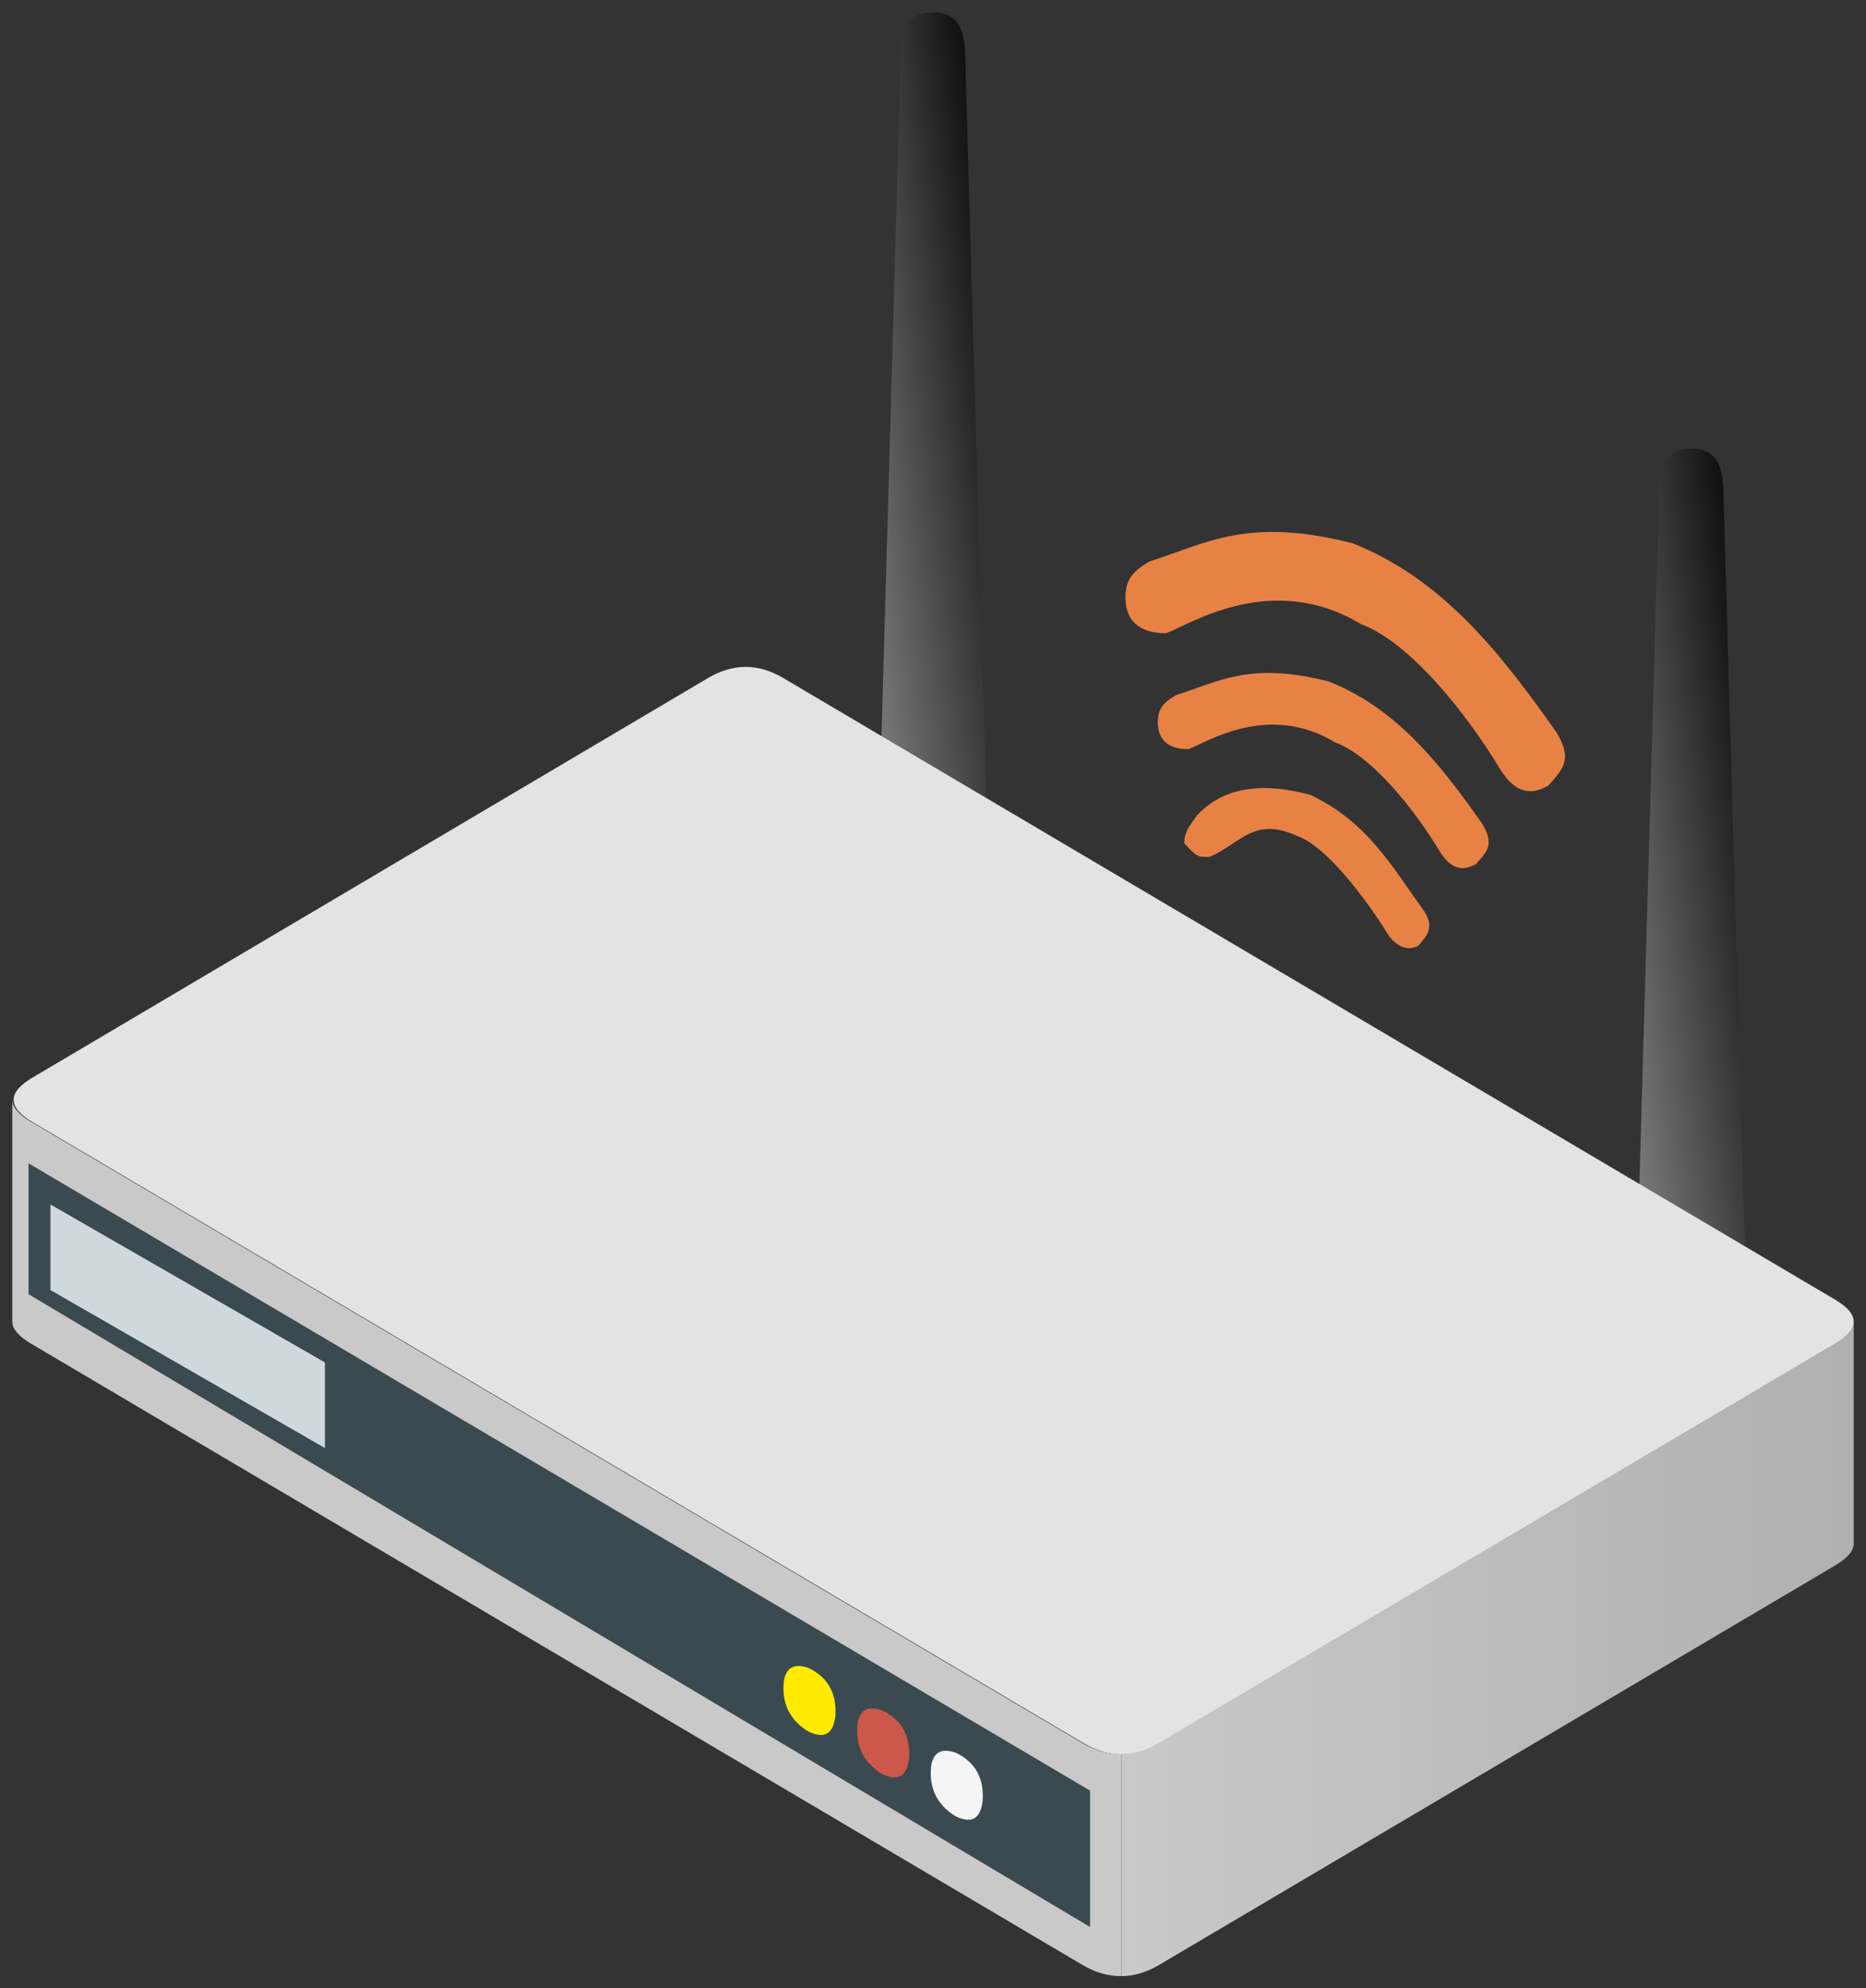 <svg xmlns="http://www.w3.org/2000/svg" xmlns:xlink="http://www.w3.org/1999/xlink" viewBox="0 0 76 81" fill="#fff" fill-rule="evenodd" stroke="#000" stroke-linecap="round" stroke-linejoin="round"><rect x="0" y="0" width="76" height="81" fill="#333333" stroke="none"/><use xlink:href="#D" x=".5" y=".5"/><defs><linearGradient id="A" x1="100%" y1="0%" x2="0%" y2="100%"><stop offset="0%"/><stop offset="100%" stop-color="gray"/></linearGradient><linearGradient id="B" x1="0%" y1="50%" x2="100%" y2="50%"><stop offset="0%" stop-color="#c9c9c9"/><stop offset="100%" stop-color="#b0b0b0"/></linearGradient><path id="C" d="M1.128.155Q.125-.352.005.8q-.08 1.347 1.07 1.92.883.33 1.03-.52Q2.25.855 1.128.155z"/></defs><symbol id="D" overflow="visible"><g fill="url(#A)" stroke="none"><path d="M69.705 20c0-1.23-.102-2.222-1.323-2.222s-1.323.99-1.323 2.222l-.882 31.11h4.412z"/><path d="M38.823 2.222C38.823.99 38.722 0 37.5 0s-1.324.99-1.324 2.222l-.882 31.11h4.412z"/></g><path d="M31.4 27.12q-1.53-.904-3.06 0L.82 43.4q-1.53.904 0 1.808l42.826 25.31q1.53.904 3.06 0l27.53-16.27q1.53-.904 0-1.808L31.4 27.12" fill="#e3e3e3" stroke="none"/><path d="M45.175 70.96q.765 0 1.53-.452l27.53-16.27q.765-.452.765-.904v9.04q0 .452-.765.904l-27.53 16.27q-.765.452-1.53.452z" fill="url(#B)" stroke="none"/><path d="M45.175 70.96q-.792.017-1.584-.45L.765 45.198Q0 44.746 0 44.294v9.04q0 .452.765.904l42.826 25.31q.792.468 1.584.45z" fill="#c9c9c9" stroke="none"/><path d="M43.897 72.445V78L.662 52.222V46.89z" fill="#3b4950" stroke="none"/><use xlink:href="#C" fill="#ffea00" stroke="none" transform="matrix(-1 0 0 -1 33.531 70.18)"/><use xlink:href="#C" fill="#cc584c" stroke="none" transform="matrix(-1 0 0 -1 36.531 71.907)"/><use xlink:href="#C" fill="#f5f5f5" stroke="none" transform="matrix(-1 0 0 -1 39.53 73.633)"/><path d="M47.403 27.815c1.744-.55 3-1.377 6.23-.55 2.74 1.1 4.485 3.304 6.23 5.782.498.826.25 1.1-.25 1.652-.498.275-.997.275-1.495-.55-.997-1.652-2.74-3.855-4.236-4.405-2.74-1.652-5.233 0-5.98.275-.997 0-1.246-.55-1.246-1.1s.25-.826.748-1.1zm.845 4.907c1.03-1.117 2.574-1.397 4.633-.838 2.316 1.117 3.267 2.843 4.633 4.75.4.635.133.973-.257 1.397-.4.212-.897.077-1.287-.56-.78-1.27-2.433-3.487-3.603-3.9-1.802-.838-2.316.28-3.603.838-.515 0-.515 0-1.03-.56 0-.423.187-.692.515-1.117zM46.33 22.367c2.317-.732 3.972-1.83 8.276-.732 3.64 1.463 5.96 4.4 8.276 7.682.662 1.097.33 1.463-.33 2.195-.662.366-1.324.366-1.986-.73-1.324-2.195-3.64-5.12-5.627-5.853-3.64-2.195-6.952 0-7.945.366-1.324 0-1.655-.732-1.655-1.463s.33-1.097.993-1.463z" stroke="none" fill="#e78244"/><path d="M12.735 55.003v3.486l-11.18-6.436v-3.486z" fill="#cfd8dc" stroke="none"/></symbol></svg>